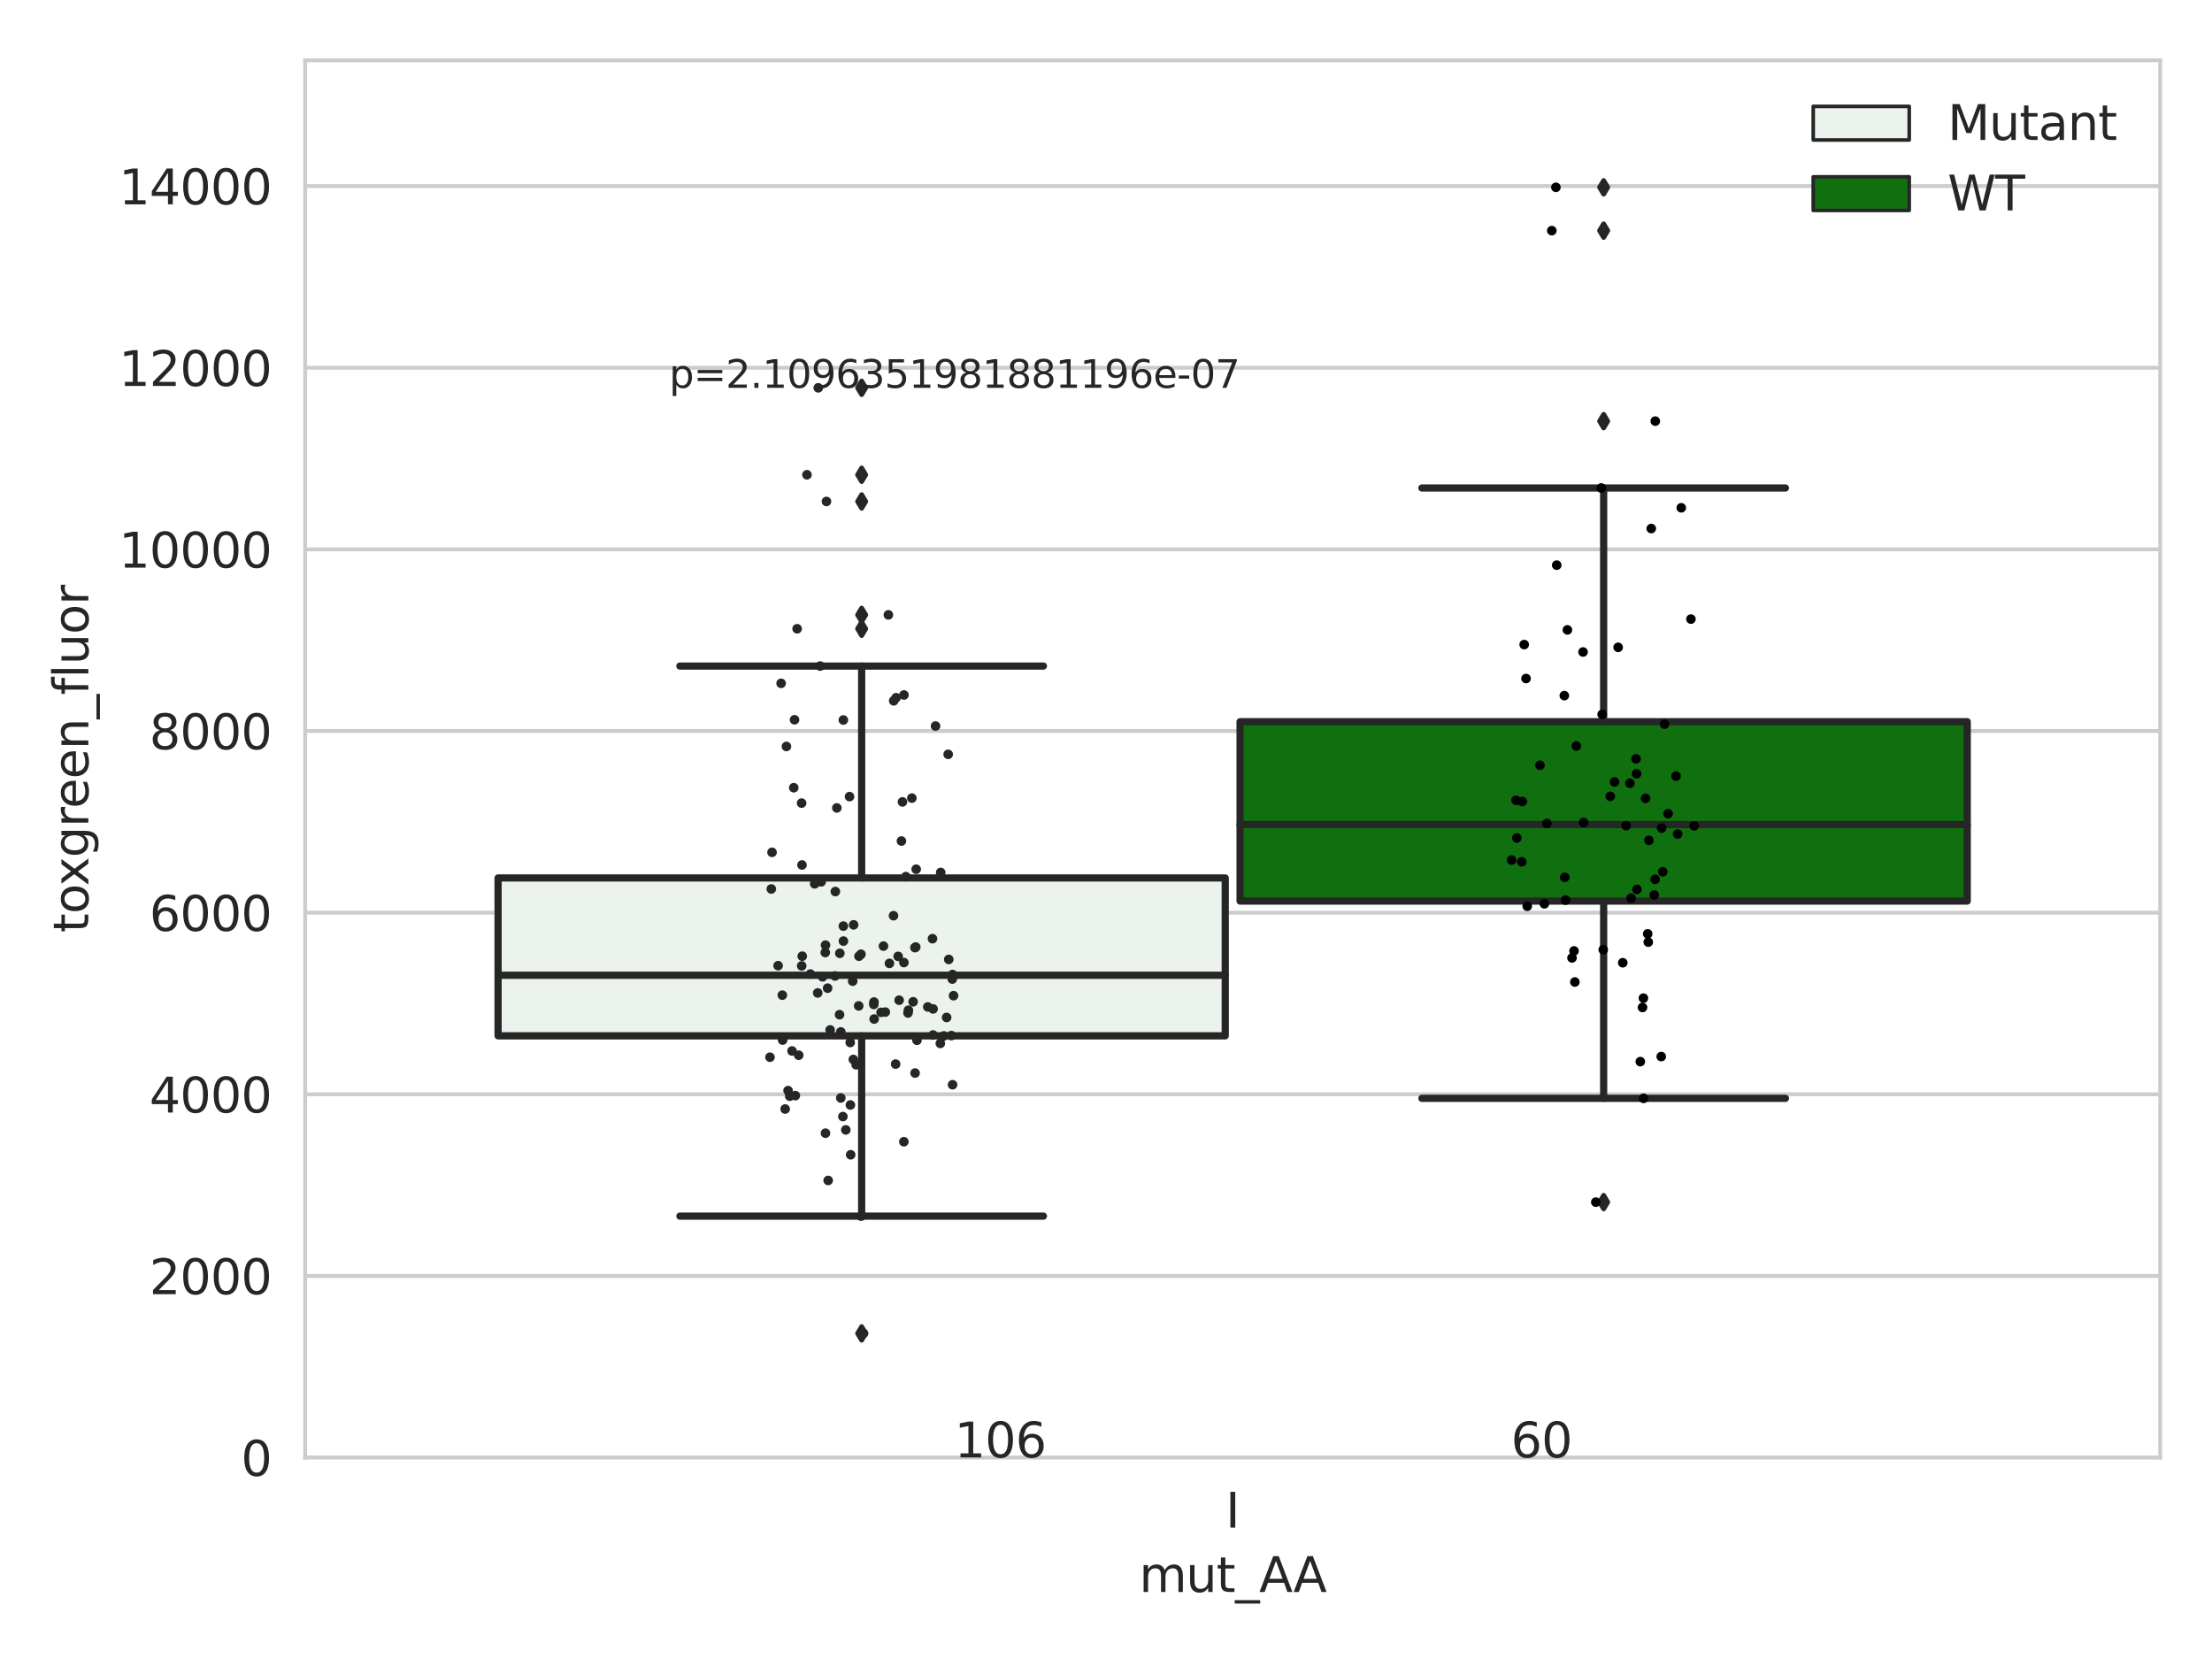 <?xml version="1.0" encoding="utf-8" standalone="no"?>
<!DOCTYPE svg PUBLIC "-//W3C//DTD SVG 1.1//EN"
  "http://www.w3.org/Graphics/SVG/1.1/DTD/svg11.dtd">
<svg xmlns:xlink="http://www.w3.org/1999/xlink" width="460.8pt" height="345.6pt" viewBox="0 0 460.8 345.6" xmlns="http://www.w3.org/2000/svg" version="1.1">
 <defs>
  <style type="text/css">*{stroke-linejoin: round; stroke-linecap: butt}</style>
 </defs>
 <g id="figure_1">
  <g id="patch_1">
   <path d="M 0 345.6 
L 460.8 345.6 
L 460.8 0 
L 0 0 
z
" style="fill: #ffffff"/>
  </g>
  <g id="axes_1">
   <g id="patch_2">
    <path d="M 63.571 303.64 
L 450 303.64 
L 450 12.562 
L 63.571 12.562 
z
" style="fill: #ffffff"/>
   </g>
   <g id="matplotlib.axis_1">
    <g id="xtick_1">
     <g id="text_1">
      <!-- I -->
      <g style="fill: #262626" transform="translate(255.311 318.238) scale(0.1 -0.1)">
       <defs>
        <path id="DejaVuSans-49" d="M 628 4666 
L 1259 4666 
L 1259 0 
L 628 0 
L 628 4666 
z
" transform="scale(0.016)"/>
       </defs>
       <use xlink:href="#DejaVuSans-49"/>
      </g>
     </g>
    </g>
    <g id="text_2">
     <!-- mut_AA -->
     <g style="fill: #262626" transform="translate(237.308 331.638) scale(0.1 -0.1)">
      <defs>
       <path id="DejaVuSans-6d" d="M 3328 2828 
Q 3544 3216 3844 3400 
Q 4144 3584 4550 3584 
Q 5097 3584 5394 3201 
Q 5691 2819 5691 2113 
L 5691 0 
L 5113 0 
L 5113 2094 
Q 5113 2597 4934 2840 
Q 4756 3084 4391 3084 
Q 3944 3084 3684 2787 
Q 3425 2491 3425 1978 
L 3425 0 
L 2847 0 
L 2847 2094 
Q 2847 2600 2669 2842 
Q 2491 3084 2119 3084 
Q 1678 3084 1418 2786 
Q 1159 2488 1159 1978 
L 1159 0 
L 581 0 
L 581 3500 
L 1159 3500 
L 1159 2956 
Q 1356 3278 1631 3431 
Q 1906 3584 2284 3584 
Q 2666 3584 2933 3390 
Q 3200 3197 3328 2828 
z
" transform="scale(0.016)"/>
       <path id="DejaVuSans-75" d="M 544 1381 
L 544 3500 
L 1119 3500 
L 1119 1403 
Q 1119 906 1312 657 
Q 1506 409 1894 409 
Q 2359 409 2629 706 
Q 2900 1003 2900 1516 
L 2900 3500 
L 3475 3500 
L 3475 0 
L 2900 0 
L 2900 538 
Q 2691 219 2414 64 
Q 2138 -91 1772 -91 
Q 1169 -91 856 284 
Q 544 659 544 1381 
z
M 1991 3584 
L 1991 3584 
z
" transform="scale(0.016)"/>
       <path id="DejaVuSans-74" d="M 1172 4494 
L 1172 3500 
L 2356 3500 
L 2356 3053 
L 1172 3053 
L 1172 1153 
Q 1172 725 1289 603 
Q 1406 481 1766 481 
L 2356 481 
L 2356 0 
L 1766 0 
Q 1100 0 847 248 
Q 594 497 594 1153 
L 594 3053 
L 172 3053 
L 172 3500 
L 594 3500 
L 594 4494 
L 1172 4494 
z
" transform="scale(0.016)"/>
       <path id="DejaVuSans-5f" d="M 3263 -1063 
L 3263 -1509 
L -63 -1509 
L -63 -1063 
L 3263 -1063 
z
" transform="scale(0.016)"/>
       <path id="DejaVuSans-41" d="M 2188 4044 
L 1331 1722 
L 3047 1722 
L 2188 4044 
z
M 1831 4666 
L 2547 4666 
L 4325 0 
L 3669 0 
L 3244 1197 
L 1141 1197 
L 716 0 
L 50 0 
L 1831 4666 
z
" transform="scale(0.016)"/>
      </defs>
      <use xlink:href="#DejaVuSans-6d"/>
      <use xlink:href="#DejaVuSans-75" x="97.412"/>
      <use xlink:href="#DejaVuSans-74" x="160.791"/>
      <use xlink:href="#DejaVuSans-5f" x="200"/>
      <use xlink:href="#DejaVuSans-41" x="250"/>
      <use xlink:href="#DejaVuSans-41" x="321.158"/>
     </g>
    </g>
   </g>
   <g id="matplotlib.axis_2">
    <g id="ytick_1">
     <g id="line2d_1">
      <path d="M 63.571 303.64 
L 450 303.64 
" clip-path="url(#p395134e721)" style="fill: none; stroke: #cccccc; stroke-width: 0.8; stroke-linecap: round"/>
     </g>
     <g id="text_3">
      <!-- 0 -->
      <g style="fill: #262626" transform="translate(50.209 307.439) scale(0.1 -0.1)">
       <defs>
        <path id="DejaVuSans-30" d="M 2034 4250 
Q 1547 4250 1301 3770 
Q 1056 3291 1056 2328 
Q 1056 1369 1301 889 
Q 1547 409 2034 409 
Q 2525 409 2770 889 
Q 3016 1369 3016 2328 
Q 3016 3291 2770 3770 
Q 2525 4250 2034 4250 
z
M 2034 4750 
Q 2819 4750 3233 4129 
Q 3647 3509 3647 2328 
Q 3647 1150 3233 529 
Q 2819 -91 2034 -91 
Q 1250 -91 836 529 
Q 422 1150 422 2328 
Q 422 3509 836 4129 
Q 1250 4750 2034 4750 
z
" transform="scale(0.016)"/>
       </defs>
       <use xlink:href="#DejaVuSans-30"/>
      </g>
     </g>
    </g>
    <g id="ytick_2">
     <g id="line2d_2">
      <path d="M 63.571 265.801 
L 450 265.801 
" clip-path="url(#p395134e721)" style="fill: none; stroke: #cccccc; stroke-width: 0.8; stroke-linecap: round"/>
     </g>
     <g id="text_4">
      <!-- 2000 -->
      <g style="fill: #262626" transform="translate(31.121 269.6) scale(0.1 -0.1)">
       <defs>
        <path id="DejaVuSans-32" d="M 1228 531 
L 3431 531 
L 3431 0 
L 469 0 
L 469 531 
Q 828 903 1448 1529 
Q 2069 2156 2228 2338 
Q 2531 2678 2651 2914 
Q 2772 3150 2772 3378 
Q 2772 3750 2511 3984 
Q 2250 4219 1831 4219 
Q 1534 4219 1204 4116 
Q 875 4013 500 3803 
L 500 4441 
Q 881 4594 1212 4672 
Q 1544 4750 1819 4750 
Q 2544 4750 2975 4387 
Q 3406 4025 3406 3419 
Q 3406 3131 3298 2873 
Q 3191 2616 2906 2266 
Q 2828 2175 2409 1742 
Q 1991 1309 1228 531 
z
" transform="scale(0.016)"/>
       </defs>
       <use xlink:href="#DejaVuSans-32"/>
       <use xlink:href="#DejaVuSans-30" x="63.623"/>
       <use xlink:href="#DejaVuSans-30" x="127.246"/>
       <use xlink:href="#DejaVuSans-30" x="190.869"/>
      </g>
     </g>
    </g>
    <g id="ytick_3">
     <g id="line2d_3">
      <path d="M 63.571 227.962 
L 450 227.962 
" clip-path="url(#p395134e721)" style="fill: none; stroke: #cccccc; stroke-width: 0.8; stroke-linecap: round"/>
     </g>
     <g id="text_5">
      <!-- 4000 -->
      <g style="fill: #262626" transform="translate(31.121 231.761) scale(0.1 -0.1)">
       <defs>
        <path id="DejaVuSans-34" d="M 2419 4116 
L 825 1625 
L 2419 1625 
L 2419 4116 
z
M 2253 4666 
L 3047 4666 
L 3047 1625 
L 3713 1625 
L 3713 1100 
L 3047 1100 
L 3047 0 
L 2419 0 
L 2419 1100 
L 313 1100 
L 313 1709 
L 2253 4666 
z
" transform="scale(0.016)"/>
       </defs>
       <use xlink:href="#DejaVuSans-34"/>
       <use xlink:href="#DejaVuSans-30" x="63.623"/>
       <use xlink:href="#DejaVuSans-30" x="127.246"/>
       <use xlink:href="#DejaVuSans-30" x="190.869"/>
      </g>
     </g>
    </g>
    <g id="ytick_4">
     <g id="line2d_4">
      <path d="M 63.571 190.123 
L 450 190.123 
" clip-path="url(#p395134e721)" style="fill: none; stroke: #cccccc; stroke-width: 0.8; stroke-linecap: round"/>
     </g>
     <g id="text_6">
      <!-- 6000 -->
      <g style="fill: #262626" transform="translate(31.121 193.922) scale(0.1 -0.1)">
       <defs>
        <path id="DejaVuSans-36" d="M 2113 2584 
Q 1688 2584 1439 2293 
Q 1191 2003 1191 1497 
Q 1191 994 1439 701 
Q 1688 409 2113 409 
Q 2538 409 2786 701 
Q 3034 994 3034 1497 
Q 3034 2003 2786 2293 
Q 2538 2584 2113 2584 
z
M 3366 4563 
L 3366 3988 
Q 3128 4100 2886 4159 
Q 2644 4219 2406 4219 
Q 1781 4219 1451 3797 
Q 1122 3375 1075 2522 
Q 1259 2794 1537 2939 
Q 1816 3084 2150 3084 
Q 2853 3084 3261 2657 
Q 3669 2231 3669 1497 
Q 3669 778 3244 343 
Q 2819 -91 2113 -91 
Q 1303 -91 875 529 
Q 447 1150 447 2328 
Q 447 3434 972 4092 
Q 1497 4750 2381 4750 
Q 2619 4750 2861 4703 
Q 3103 4656 3366 4563 
z
" transform="scale(0.016)"/>
       </defs>
       <use xlink:href="#DejaVuSans-36"/>
       <use xlink:href="#DejaVuSans-30" x="63.623"/>
       <use xlink:href="#DejaVuSans-30" x="127.246"/>
       <use xlink:href="#DejaVuSans-30" x="190.869"/>
      </g>
     </g>
    </g>
    <g id="ytick_5">
     <g id="line2d_5">
      <path d="M 63.571 152.284 
L 450 152.284 
" clip-path="url(#p395134e721)" style="fill: none; stroke: #cccccc; stroke-width: 0.8; stroke-linecap: round"/>
     </g>
     <g id="text_7">
      <!-- 8000 -->
      <g style="fill: #262626" transform="translate(31.121 156.083) scale(0.1 -0.1)">
       <defs>
        <path id="DejaVuSans-38" d="M 2034 2216 
Q 1584 2216 1326 1975 
Q 1069 1734 1069 1313 
Q 1069 891 1326 650 
Q 1584 409 2034 409 
Q 2484 409 2743 651 
Q 3003 894 3003 1313 
Q 3003 1734 2745 1975 
Q 2488 2216 2034 2216 
z
M 1403 2484 
Q 997 2584 770 2862 
Q 544 3141 544 3541 
Q 544 4100 942 4425 
Q 1341 4750 2034 4750 
Q 2731 4750 3128 4425 
Q 3525 4100 3525 3541 
Q 3525 3141 3298 2862 
Q 3072 2584 2669 2484 
Q 3125 2378 3379 2068 
Q 3634 1759 3634 1313 
Q 3634 634 3220 271 
Q 2806 -91 2034 -91 
Q 1263 -91 848 271 
Q 434 634 434 1313 
Q 434 1759 690 2068 
Q 947 2378 1403 2484 
z
M 1172 3481 
Q 1172 3119 1398 2916 
Q 1625 2713 2034 2713 
Q 2441 2713 2670 2916 
Q 2900 3119 2900 3481 
Q 2900 3844 2670 4047 
Q 2441 4250 2034 4250 
Q 1625 4250 1398 4047 
Q 1172 3844 1172 3481 
z
" transform="scale(0.016)"/>
       </defs>
       <use xlink:href="#DejaVuSans-38"/>
       <use xlink:href="#DejaVuSans-30" x="63.623"/>
       <use xlink:href="#DejaVuSans-30" x="127.246"/>
       <use xlink:href="#DejaVuSans-30" x="190.869"/>
      </g>
     </g>
    </g>
    <g id="ytick_6">
     <g id="line2d_6">
      <path d="M 63.571 114.445 
L 450 114.445 
" clip-path="url(#p395134e721)" style="fill: none; stroke: #cccccc; stroke-width: 0.8; stroke-linecap: round"/>
     </g>
     <g id="text_8">
      <!-- 10000 -->
      <g style="fill: #262626" transform="translate(24.759 118.244) scale(0.1 -0.1)">
       <defs>
        <path id="DejaVuSans-31" d="M 794 531 
L 1825 531 
L 1825 4091 
L 703 3866 
L 703 4441 
L 1819 4666 
L 2450 4666 
L 2450 531 
L 3481 531 
L 3481 0 
L 794 0 
L 794 531 
z
" transform="scale(0.016)"/>
       </defs>
       <use xlink:href="#DejaVuSans-31"/>
       <use xlink:href="#DejaVuSans-30" x="63.623"/>
       <use xlink:href="#DejaVuSans-30" x="127.246"/>
       <use xlink:href="#DejaVuSans-30" x="190.869"/>
       <use xlink:href="#DejaVuSans-30" x="254.492"/>
      </g>
     </g>
    </g>
    <g id="ytick_7">
     <g id="line2d_7">
      <path d="M 63.571 76.605 
L 450 76.605 
" clip-path="url(#p395134e721)" style="fill: none; stroke: #cccccc; stroke-width: 0.8; stroke-linecap: round"/>
     </g>
     <g id="text_9">
      <!-- 12000 -->
      <g style="fill: #262626" transform="translate(24.759 80.405) scale(0.1 -0.1)">
       <use xlink:href="#DejaVuSans-31"/>
       <use xlink:href="#DejaVuSans-32" x="63.623"/>
       <use xlink:href="#DejaVuSans-30" x="127.246"/>
       <use xlink:href="#DejaVuSans-30" x="190.869"/>
       <use xlink:href="#DejaVuSans-30" x="254.492"/>
      </g>
     </g>
    </g>
    <g id="ytick_8">
     <g id="line2d_8">
      <path d="M 63.571 38.766 
L 450 38.766 
" clip-path="url(#p395134e721)" style="fill: none; stroke: #cccccc; stroke-width: 0.8; stroke-linecap: round"/>
     </g>
     <g id="text_10">
      <!-- 14000 -->
      <g style="fill: #262626" transform="translate(24.759 42.566) scale(0.1 -0.1)">
       <use xlink:href="#DejaVuSans-31"/>
       <use xlink:href="#DejaVuSans-34" x="63.623"/>
       <use xlink:href="#DejaVuSans-30" x="127.246"/>
       <use xlink:href="#DejaVuSans-30" x="190.869"/>
       <use xlink:href="#DejaVuSans-30" x="254.492"/>
      </g>
     </g>
    </g>
    <g id="text_11">
     <!-- toxgreen_fluor -->
     <g style="fill: #262626" transform="translate(18.401 194.295) rotate(-90) scale(0.1 -0.1)">
      <defs>
       <path id="DejaVuSans-6f" d="M 1959 3097 
Q 1497 3097 1228 2736 
Q 959 2375 959 1747 
Q 959 1119 1226 758 
Q 1494 397 1959 397 
Q 2419 397 2687 759 
Q 2956 1122 2956 1747 
Q 2956 2369 2687 2733 
Q 2419 3097 1959 3097 
z
M 1959 3584 
Q 2709 3584 3137 3096 
Q 3566 2609 3566 1747 
Q 3566 888 3137 398 
Q 2709 -91 1959 -91 
Q 1206 -91 779 398 
Q 353 888 353 1747 
Q 353 2609 779 3096 
Q 1206 3584 1959 3584 
z
" transform="scale(0.016)"/>
       <path id="DejaVuSans-78" d="M 3513 3500 
L 2247 1797 
L 3578 0 
L 2900 0 
L 1881 1375 
L 863 0 
L 184 0 
L 1544 1831 
L 300 3500 
L 978 3500 
L 1906 2253 
L 2834 3500 
L 3513 3500 
z
" transform="scale(0.016)"/>
       <path id="DejaVuSans-67" d="M 2906 1791 
Q 2906 2416 2648 2759 
Q 2391 3103 1925 3103 
Q 1463 3103 1205 2759 
Q 947 2416 947 1791 
Q 947 1169 1205 825 
Q 1463 481 1925 481 
Q 2391 481 2648 825 
Q 2906 1169 2906 1791 
z
M 3481 434 
Q 3481 -459 3084 -895 
Q 2688 -1331 1869 -1331 
Q 1566 -1331 1297 -1286 
Q 1028 -1241 775 -1147 
L 775 -588 
Q 1028 -725 1275 -790 
Q 1522 -856 1778 -856 
Q 2344 -856 2625 -561 
Q 2906 -266 2906 331 
L 2906 616 
Q 2728 306 2450 153 
Q 2172 0 1784 0 
Q 1141 0 747 490 
Q 353 981 353 1791 
Q 353 2603 747 3093 
Q 1141 3584 1784 3584 
Q 2172 3584 2450 3431 
Q 2728 3278 2906 2969 
L 2906 3500 
L 3481 3500 
L 3481 434 
z
" transform="scale(0.016)"/>
       <path id="DejaVuSans-72" d="M 2631 2963 
Q 2534 3019 2420 3045 
Q 2306 3072 2169 3072 
Q 1681 3072 1420 2755 
Q 1159 2438 1159 1844 
L 1159 0 
L 581 0 
L 581 3500 
L 1159 3500 
L 1159 2956 
Q 1341 3275 1631 3429 
Q 1922 3584 2338 3584 
Q 2397 3584 2469 3576 
Q 2541 3569 2628 3553 
L 2631 2963 
z
" transform="scale(0.016)"/>
       <path id="DejaVuSans-65" d="M 3597 1894 
L 3597 1613 
L 953 1613 
Q 991 1019 1311 708 
Q 1631 397 2203 397 
Q 2534 397 2845 478 
Q 3156 559 3463 722 
L 3463 178 
Q 3153 47 2828 -22 
Q 2503 -91 2169 -91 
Q 1331 -91 842 396 
Q 353 884 353 1716 
Q 353 2575 817 3079 
Q 1281 3584 2069 3584 
Q 2775 3584 3186 3129 
Q 3597 2675 3597 1894 
z
M 3022 2063 
Q 3016 2534 2758 2815 
Q 2500 3097 2075 3097 
Q 1594 3097 1305 2825 
Q 1016 2553 972 2059 
L 3022 2063 
z
" transform="scale(0.016)"/>
       <path id="DejaVuSans-6e" d="M 3513 2113 
L 3513 0 
L 2938 0 
L 2938 2094 
Q 2938 2591 2744 2837 
Q 2550 3084 2163 3084 
Q 1697 3084 1428 2787 
Q 1159 2491 1159 1978 
L 1159 0 
L 581 0 
L 581 3500 
L 1159 3500 
L 1159 2956 
Q 1366 3272 1645 3428 
Q 1925 3584 2291 3584 
Q 2894 3584 3203 3211 
Q 3513 2838 3513 2113 
z
" transform="scale(0.016)"/>
       <path id="DejaVuSans-66" d="M 2375 4863 
L 2375 4384 
L 1825 4384 
Q 1516 4384 1395 4259 
Q 1275 4134 1275 3809 
L 1275 3500 
L 2222 3500 
L 2222 3053 
L 1275 3053 
L 1275 0 
L 697 0 
L 697 3053 
L 147 3053 
L 147 3500 
L 697 3500 
L 697 3744 
Q 697 4328 969 4595 
Q 1241 4863 1831 4863 
L 2375 4863 
z
" transform="scale(0.016)"/>
       <path id="DejaVuSans-6c" d="M 603 4863 
L 1178 4863 
L 1178 0 
L 603 0 
L 603 4863 
z
" transform="scale(0.016)"/>
      </defs>
      <use xlink:href="#DejaVuSans-74"/>
      <use xlink:href="#DejaVuSans-6f" x="39.209"/>
      <use xlink:href="#DejaVuSans-78" x="97.266"/>
      <use xlink:href="#DejaVuSans-67" x="156.445"/>
      <use xlink:href="#DejaVuSans-72" x="219.922"/>
      <use xlink:href="#DejaVuSans-65" x="258.785"/>
      <use xlink:href="#DejaVuSans-65" x="320.309"/>
      <use xlink:href="#DejaVuSans-6e" x="381.832"/>
      <use xlink:href="#DejaVuSans-5f" x="445.211"/>
      <use xlink:href="#DejaVuSans-66" x="495.211"/>
      <use xlink:href="#DejaVuSans-6c" x="530.416"/>
      <use xlink:href="#DejaVuSans-75" x="558.199"/>
      <use xlink:href="#DejaVuSans-6f" x="621.578"/>
      <use xlink:href="#DejaVuSans-72" x="682.76"/>
     </g>
    </g>
   </g>
   <g id="patch_3">
    <path d="M 103.76 215.784 
L 255.24 215.784 
L 255.24 182.89 
L 103.76 182.89 
L 103.76 215.784 
z
" clip-path="url(#p395134e721)" style="fill: #ecf2ec; stroke: #262626; stroke-width: 1.5; stroke-linejoin: miter"/>
   </g>
   <g id="patch_4">
    <path d="M 258.331 187.709 
L 409.811 187.709 
L 409.811 150.342 
L 258.331 150.342 
L 258.331 187.709 
z
" clip-path="url(#p395134e721)" style="fill: #107010; stroke: #262626; stroke-width: 1.5; stroke-linejoin: miter"/>
   </g>
   <g id="patch_5">
    <path d="M 256.786 303.64 
L 256.786 303.64 
L 256.786 303.64 
L 256.786 303.64 
z
" clip-path="url(#p395134e721)" style="fill: #ecf2ec; stroke: #262626; stroke-width: 0.75; stroke-linejoin: miter"/>
   </g>
   <g id="patch_6">
    <path d="M 256.786 303.64 
L 256.786 303.64 
L 256.786 303.64 
L 256.786 303.64 
z
" clip-path="url(#p395134e721)" style="fill: #107010; stroke: #262626; stroke-width: 0.75; stroke-linejoin: miter"/>
   </g>
   <g id="PathCollection_1"/>
   <g id="PathCollection_2"/>
   <g id="line2d_9">
    <path d="M 179.5 215.784 
L 179.5 253.34 
" clip-path="url(#p395134e721)" style="fill: none; stroke: #262626; stroke-width: 1.5; stroke-linecap: round"/>
   </g>
   <g id="line2d_10">
    <path d="M 179.5 182.89 
L 179.5 138.751 
" clip-path="url(#p395134e721)" style="fill: none; stroke: #262626; stroke-width: 1.5; stroke-linecap: round"/>
   </g>
   <g id="line2d_11">
    <path d="M 141.63 253.34 
L 217.37 253.34 
" clip-path="url(#p395134e721)" style="fill: none; stroke: #262626; stroke-width: 1.5; stroke-linecap: round"/>
   </g>
   <g id="line2d_12">
    <path d="M 141.63 138.751 
L 217.37 138.751 
" clip-path="url(#p395134e721)" style="fill: none; stroke: #262626; stroke-width: 1.5; stroke-linecap: round"/>
   </g>
   <g id="line2d_13">
    <defs>
     <path id="mafd8acbc79" d="M -0 1.414 
L 0.849 0 
L 0 -1.414 
L -0.849 -0 
z
" style="stroke: #262626; stroke-linejoin: miter"/>
    </defs>
    <g clip-path="url(#p395134e721)">
     <use xlink:href="#mafd8acbc79" x="179.5" y="277.773" style="fill: #262626; stroke: #262626; stroke-linejoin: miter"/>
     <use xlink:href="#mafd8acbc79" x="179.5" y="128.088" style="fill: #262626; stroke: #262626; stroke-linejoin: miter"/>
     <use xlink:href="#mafd8acbc79" x="179.5" y="98.901" style="fill: #262626; stroke: #262626; stroke-linejoin: miter"/>
     <use xlink:href="#mafd8acbc79" x="179.5" y="130.985" style="fill: #262626; stroke: #262626; stroke-linejoin: miter"/>
     <use xlink:href="#mafd8acbc79" x="179.5" y="80.792" style="fill: #262626; stroke: #262626; stroke-linejoin: miter"/>
     <use xlink:href="#mafd8acbc79" x="179.5" y="104.463" style="fill: #262626; stroke: #262626; stroke-linejoin: miter"/>
    </g>
   </g>
   <g id="line2d_14">
    <path d="M 334.071 187.709 
L 334.071 228.804 
" clip-path="url(#p395134e721)" style="fill: none; stroke: #262626; stroke-width: 1.5; stroke-linecap: round"/>
   </g>
   <g id="line2d_15">
    <path d="M 334.071 150.342 
L 334.071 101.658 
" clip-path="url(#p395134e721)" style="fill: none; stroke: #262626; stroke-width: 1.5; stroke-linecap: round"/>
   </g>
   <g id="line2d_16">
    <path d="M 296.201 228.804 
L 371.941 228.804 
" clip-path="url(#p395134e721)" style="fill: none; stroke: #262626; stroke-width: 1.5; stroke-linecap: round"/>
   </g>
   <g id="line2d_17">
    <path d="M 296.201 101.658 
L 371.941 101.658 
" clip-path="url(#p395134e721)" style="fill: none; stroke: #262626; stroke-width: 1.5; stroke-linecap: round"/>
   </g>
   <g id="line2d_18">
    <g clip-path="url(#p395134e721)">
     <use xlink:href="#mafd8acbc79" x="334.071" y="250.424" style="fill: #262626; stroke: #262626; stroke-linejoin: miter"/>
     <use xlink:href="#mafd8acbc79" x="334.071" y="39.024" style="fill: #262626; stroke: #262626; stroke-linejoin: miter"/>
     <use xlink:href="#mafd8acbc79" x="334.071" y="48.047" style="fill: #262626; stroke: #262626; stroke-linejoin: miter"/>
     <use xlink:href="#mafd8acbc79" x="334.071" y="87.73" style="fill: #262626; stroke: #262626; stroke-linejoin: miter"/>
    </g>
   </g>
   <g id="line2d_19">
    <path d="M 103.76 203.163 
L 255.24 203.163 
" clip-path="url(#p395134e721)" style="fill: none; stroke: #262626; stroke-width: 1.5; stroke-linecap: round"/>
   </g>
   <g id="line2d_20">
    <path d="M 258.331 171.771 
L 409.811 171.771 
" clip-path="url(#p395134e721)" style="fill: none; stroke: #262626; stroke-width: 1.5; stroke-linecap: round"/>
   </g>
   <g id="patch_7">
    <path d="M 63.571 303.64 
L 63.571 12.562 
" style="fill: none; stroke: #cccccc; stroke-width: 0.8; stroke-linejoin: miter; stroke-linecap: square"/>
   </g>
   <g id="patch_8">
    <path d="M 450 303.64 
L 450 12.562 
" style="fill: none; stroke: #cccccc; stroke-width: 0.8; stroke-linejoin: miter; stroke-linecap: square"/>
   </g>
   <g id="patch_9">
    <path d="M 63.571 303.64 
L 450 303.64 
" style="fill: none; stroke: #cccccc; stroke-width: 0.8; stroke-linejoin: miter; stroke-linecap: square"/>
   </g>
   <g id="patch_10">
    <path d="M 63.571 12.562 
L 450 12.562 
" style="fill: none; stroke: #cccccc; stroke-width: 0.8; stroke-linejoin: miter; stroke-linecap: square"/>
   </g>
   <g id="PathCollection_3">
    <defs>
     <path id="C0_0_835c80f52d" d="M 0 1 
C 0.265 1 0.52 0.895 0.707 0.707 
C 0.895 0.52 1 0.265 1 -0 
C 1 -0.265 0.895 -0.52 0.707 -0.707 
C 0.52 -0.895 0.265 -1 0 -1 
C -0.265 -1 -0.52 -0.895 -0.707 -0.707 
C -0.895 -0.52 -1 -0.265 -1 0 
C -1 0.265 -0.895 0.52 -0.707 0.707 
C -0.52 0.895 -0.265 1 0 1 
z
"/>
    </defs>
    <g clip-path="url(#p395134e721)">
     <use xlink:href="#C0_0_835c80f52d" x="185.287" y="200.69" style="fill: #262626"/>
    </g>
    <g clip-path="url(#p395134e721)">
     <use xlink:href="#C0_0_835c80f52d" x="167.069" y="180.188" style="fill: #262626"/>
    </g>
    <g clip-path="url(#p395134e721)">
     <use xlink:href="#C0_0_835c80f52d" x="174.018" y="185.727" style="fill: #262626"/>
    </g>
    <g clip-path="url(#p395134e721)">
     <use xlink:href="#C0_0_835c80f52d" x="186.177" y="145.992" style="fill: #262626"/>
    </g>
    <g clip-path="url(#p395134e721)">
     <use xlink:href="#C0_0_835c80f52d" x="175.685" y="192.921" style="fill: #262626"/>
    </g>
    <g clip-path="url(#p395134e721)">
     <use xlink:href="#C0_0_835c80f52d" x="175.591" y="232.601" style="fill: #262626"/>
    </g>
    <g clip-path="url(#p395134e721)">
     <use xlink:href="#C0_0_835c80f52d" x="164.523" y="228.361" style="fill: #262626"/>
    </g>
    <g clip-path="url(#p395134e721)">
     <use xlink:href="#C0_0_835c80f52d" x="170.343" y="206.848" style="fill: #262626"/>
    </g>
    <g clip-path="url(#p395134e721)">
     <use xlink:href="#C0_0_835c80f52d" x="187.104" y="199.232" style="fill: #262626"/>
    </g>
    <g clip-path="url(#p395134e721)">
     <use xlink:href="#C0_0_835c80f52d" x="171.97" y="196.894" style="fill: #262626"/>
    </g>
    <g clip-path="url(#p395134e721)">
     <use xlink:href="#C0_0_835c80f52d" x="168.816" y="202.912" style="fill: #262626"/>
    </g>
    <g clip-path="url(#p395134e721)">
     <use xlink:href="#C0_0_835c80f52d" x="186.135" y="190.761" style="fill: #262626"/>
    </g>
    <g clip-path="url(#p395134e721)">
     <use xlink:href="#C0_0_835c80f52d" x="186.675" y="145.349" style="fill: #262626"/>
    </g>
    <g clip-path="url(#p395134e721)">
     <use xlink:href="#C0_0_835c80f52d" x="172.935" y="214.55" style="fill: #262626"/>
    </g>
    <g clip-path="url(#p395134e721)">
     <use xlink:href="#C0_0_835c80f52d" x="174.327" y="168.307" style="fill: #262626"/>
    </g>
    <g clip-path="url(#p395134e721)">
     <use xlink:href="#C0_0_835c80f52d" x="175.702" y="196.048" style="fill: #262626"/>
    </g>
    <g clip-path="url(#p395134e721)">
     <use xlink:href="#C0_0_835c80f52d" x="194.372" y="215.603" style="fill: #262626"/>
    </g>
    <g clip-path="url(#p395134e721)">
     <use xlink:href="#C0_0_835c80f52d" x="189.236" y="210.449" style="fill: #262626"/>
    </g>
    <g clip-path="url(#p395134e721)">
     <use xlink:href="#C0_0_835c80f52d" x="185.068" y="128.088" style="fill: #262626"/>
    </g>
    <g clip-path="url(#p395134e721)">
     <use xlink:href="#C0_0_835c80f52d" x="176.974" y="165.947" style="fill: #262626"/>
    </g>
    <g clip-path="url(#p395134e721)">
     <use xlink:href="#C0_0_835c80f52d" x="165.515" y="149.941" style="fill: #262626"/>
    </g>
    <g clip-path="url(#p395134e721)">
     <use xlink:href="#C0_0_835c80f52d" x="198.431" y="203.013" style="fill: #262626"/>
    </g>
    <g clip-path="url(#p395134e721)">
     <use xlink:href="#C0_0_835c80f52d" x="179.352" y="198.787" style="fill: #262626"/>
    </g>
    <g clip-path="url(#p395134e721)">
     <use xlink:href="#C0_0_835c80f52d" x="196.625" y="215.802" style="fill: #262626"/>
    </g>
    <g clip-path="url(#p395134e721)">
     <use xlink:href="#C0_0_835c80f52d" x="179.382" y="253.34" style="fill: #262626"/>
    </g>
    <g clip-path="url(#p395134e721)">
     <use xlink:href="#C0_0_835c80f52d" x="190.628" y="223.535" style="fill: #262626"/>
    </g>
    <g clip-path="url(#p395134e721)">
     <use xlink:href="#C0_0_835c80f52d" x="187.307" y="208.361" style="fill: #262626"/>
    </g>
    <g clip-path="url(#p395134e721)">
     <use xlink:href="#C0_0_835c80f52d" x="179.896" y="277.773" style="fill: #262626"/>
    </g>
    <g clip-path="url(#p395134e721)">
     <use xlink:href="#C0_0_835c80f52d" x="171.356" y="203.487" style="fill: #262626"/>
    </g>
    <g clip-path="url(#p395134e721)">
     <use xlink:href="#C0_0_835c80f52d" x="190.595" y="197.408" style="fill: #262626"/>
    </g>
    <g clip-path="url(#p395134e721)">
     <use xlink:href="#C0_0_835c80f52d" x="184.421" y="210.839" style="fill: #262626"/>
    </g>
    <g clip-path="url(#p395134e721)">
     <use xlink:href="#C0_0_835c80f52d" x="166.386" y="219.82" style="fill: #262626"/>
    </g>
    <g clip-path="url(#p395134e721)">
     <use xlink:href="#C0_0_835c80f52d" x="197.201" y="211.954" style="fill: #262626"/>
    </g>
    <g clip-path="url(#p395134e721)">
     <use xlink:href="#C0_0_835c80f52d" x="160.831" y="177.554" style="fill: #262626"/>
    </g>
    <g clip-path="url(#p395134e721)">
     <use xlink:href="#C0_0_835c80f52d" x="177.765" y="220.705" style="fill: #262626"/>
    </g>
    <g clip-path="url(#p395134e721)">
     <use xlink:href="#C0_0_835c80f52d" x="175.684" y="149.992" style="fill: #262626"/>
    </g>
    <g clip-path="url(#p395134e721)">
     <use xlink:href="#C0_0_835c80f52d" x="163.037" y="216.664" style="fill: #262626"/>
    </g>
    <g clip-path="url(#p395134e721)">
     <use xlink:href="#C0_0_835c80f52d" x="190.775" y="197.288" style="fill: #262626"/>
    </g>
    <g clip-path="url(#p395134e721)">
     <use xlink:href="#C0_0_835c80f52d" x="195.885" y="217.366" style="fill: #262626"/>
    </g>
    <g clip-path="url(#p395134e721)">
     <use xlink:href="#C0_0_835c80f52d" x="175.161" y="214.974" style="fill: #262626"/>
    </g>
    <g clip-path="url(#p395134e721)">
     <use xlink:href="#C0_0_835c80f52d" x="194.379" y="210.172" style="fill: #262626"/>
    </g>
    <g clip-path="url(#p395134e721)">
     <use xlink:href="#C0_0_835c80f52d" x="193.277" y="209.763" style="fill: #262626"/>
    </g>
    <g clip-path="url(#p395134e721)">
     <use xlink:href="#C0_0_835c80f52d" x="168.107" y="98.901" style="fill: #262626"/>
    </g>
    <g clip-path="url(#p395134e721)">
     <use xlink:href="#C0_0_835c80f52d" x="172.523" y="245.909" style="fill: #262626"/>
    </g>
    <g clip-path="url(#p395134e721)">
     <use xlink:href="#C0_0_835c80f52d" x="162.971" y="207.31" style="fill: #262626"/>
    </g>
    <g clip-path="url(#p395134e721)">
     <use xlink:href="#C0_0_835c80f52d" x="164.169" y="227.197" style="fill: #262626"/>
    </g>
    <g clip-path="url(#p395134e721)">
     <use xlink:href="#C0_0_835c80f52d" x="178.882" y="209.548" style="fill: #262626"/>
    </g>
    <g clip-path="url(#p395134e721)">
     <use xlink:href="#C0_0_835c80f52d" x="198.189" y="215.729" style="fill: #262626"/>
    </g>
    <g clip-path="url(#p395134e721)">
     <use xlink:href="#C0_0_835c80f52d" x="171.961" y="236.063" style="fill: #262626"/>
    </g>
    <g clip-path="url(#p395134e721)">
     <use xlink:href="#C0_0_835c80f52d" x="183.543" y="210.891" style="fill: #262626"/>
    </g>
    <g clip-path="url(#p395134e721)">
     <use xlink:href="#C0_0_835c80f52d" x="195.963" y="181.749" style="fill: #262626"/>
    </g>
    <g clip-path="url(#p395134e721)">
     <use xlink:href="#C0_0_835c80f52d" x="194.891" y="151.249" style="fill: #262626"/>
    </g>
    <g clip-path="url(#p395134e721)">
     <use xlink:href="#C0_0_835c80f52d" x="176.2" y="235.375" style="fill: #262626"/>
    </g>
    <g clip-path="url(#p395134e721)">
     <use xlink:href="#C0_0_835c80f52d" x="197.645" y="199.866" style="fill: #262626"/>
    </g>
    <g clip-path="url(#p395134e721)">
     <use xlink:href="#C0_0_835c80f52d" x="198.642" y="207.417" style="fill: #262626"/>
    </g>
    <g clip-path="url(#p395134e721)">
     <use xlink:href="#C0_0_835c80f52d" x="188.005" y="167.05" style="fill: #262626"/>
    </g>
    <g clip-path="url(#p395134e721)">
     <use xlink:href="#C0_0_835c80f52d" x="187.786" y="175.203" style="fill: #262626"/>
    </g>
    <g clip-path="url(#p395134e721)">
     <use xlink:href="#C0_0_835c80f52d" x="175.154" y="228.726" style="fill: #262626"/>
    </g>
    <g clip-path="url(#p395134e721)">
     <use xlink:href="#C0_0_835c80f52d" x="171.059" y="183.701" style="fill: #262626"/>
    </g>
    <g clip-path="url(#p395134e721)">
     <use xlink:href="#C0_0_835c80f52d" x="186.576" y="221.668" style="fill: #262626"/>
    </g>
    <g clip-path="url(#p395134e721)">
     <use xlink:href="#C0_0_835c80f52d" x="182.103" y="212.279" style="fill: #262626"/>
    </g>
    <g clip-path="url(#p395134e721)">
     <use xlink:href="#C0_0_835c80f52d" x="194.249" y="195.546" style="fill: #262626"/>
    </g>
    <g clip-path="url(#p395134e721)">
     <use xlink:href="#C0_0_835c80f52d" x="166.056" y="130.985" style="fill: #262626"/>
    </g>
    <g clip-path="url(#p395134e721)">
     <use xlink:href="#C0_0_835c80f52d" x="177.114" y="217.17" style="fill: #262626"/>
    </g>
    <g clip-path="url(#p395134e721)">
     <use xlink:href="#C0_0_835c80f52d" x="162.096" y="201.166" style="fill: #262626"/>
    </g>
    <g clip-path="url(#p395134e721)">
     <use xlink:href="#C0_0_835c80f52d" x="173.947" y="203.313" style="fill: #262626"/>
    </g>
    <g clip-path="url(#p395134e721)">
     <use xlink:href="#C0_0_835c80f52d" x="170.46" y="80.792" style="fill: #262626"/>
    </g>
    <g clip-path="url(#p395134e721)">
     <use xlink:href="#C0_0_835c80f52d" x="170.867" y="138.751" style="fill: #262626"/>
    </g>
    <g clip-path="url(#p395134e721)">
     <use xlink:href="#C0_0_835c80f52d" x="167.122" y="199.19" style="fill: #262626"/>
    </g>
    <g clip-path="url(#p395134e721)">
     <use xlink:href="#C0_0_835c80f52d" x="189.956" y="166.258" style="fill: #262626"/>
    </g>
    <g clip-path="url(#p395134e721)">
     <use xlink:href="#C0_0_835c80f52d" x="171.919" y="198.423" style="fill: #262626"/>
    </g>
    <g clip-path="url(#p395134e721)">
     <use xlink:href="#C0_0_835c80f52d" x="182.069" y="208.743" style="fill: #262626"/>
    </g>
    <g clip-path="url(#p395134e721)">
     <use xlink:href="#C0_0_835c80f52d" x="188.709" y="182.62" style="fill: #262626"/>
    </g>
    <g clip-path="url(#p395134e721)">
     <use xlink:href="#C0_0_835c80f52d" x="165.355" y="164.09" style="fill: #262626"/>
    </g>
    <g clip-path="url(#p395134e721)">
     <use xlink:href="#C0_0_835c80f52d" x="160.401" y="220.234" style="fill: #262626"/>
    </g>
    <g clip-path="url(#p395134e721)">
     <use xlink:href="#C0_0_835c80f52d" x="177.213" y="240.559" style="fill: #262626"/>
    </g>
    <g clip-path="url(#p395134e721)">
     <use xlink:href="#C0_0_835c80f52d" x="164.996" y="218.937" style="fill: #262626"/>
    </g>
    <g clip-path="url(#p395134e721)">
     <use xlink:href="#C0_0_835c80f52d" x="162.72" y="142.351" style="fill: #262626"/>
    </g>
    <g clip-path="url(#p395134e721)">
     <use xlink:href="#C0_0_835c80f52d" x="182.028" y="209.241" style="fill: #262626"/>
    </g>
    <g clip-path="url(#p395134e721)">
     <use xlink:href="#C0_0_835c80f52d" x="163.561" y="231.027" style="fill: #262626"/>
    </g>
    <g clip-path="url(#p395134e721)">
     <use xlink:href="#C0_0_835c80f52d" x="167.009" y="201.213" style="fill: #262626"/>
    </g>
    <g clip-path="url(#p395134e721)">
     <use xlink:href="#C0_0_835c80f52d" x="169.713" y="184.116" style="fill: #262626"/>
    </g>
    <g clip-path="url(#p395134e721)">
     <use xlink:href="#C0_0_835c80f52d" x="188.311" y="144.776" style="fill: #262626"/>
    </g>
    <g clip-path="url(#p395134e721)">
     <use xlink:href="#C0_0_835c80f52d" x="198.439" y="225.971" style="fill: #262626"/>
    </g>
    <g clip-path="url(#p395134e721)">
     <use xlink:href="#C0_0_835c80f52d" x="190.86" y="181.072" style="fill: #262626"/>
    </g>
    <g clip-path="url(#p395134e721)">
     <use xlink:href="#C0_0_835c80f52d" x="172.409" y="205.857" style="fill: #262626"/>
    </g>
    <g clip-path="url(#p395134e721)">
     <use xlink:href="#C0_0_835c80f52d" x="177.154" y="230.187" style="fill: #262626"/>
    </g>
    <g clip-path="url(#p395134e721)">
     <use xlink:href="#C0_0_835c80f52d" x="189.152" y="211.018" style="fill: #262626"/>
    </g>
    <g clip-path="url(#p395134e721)">
     <use xlink:href="#C0_0_835c80f52d" x="188.3" y="200.521" style="fill: #262626"/>
    </g>
    <g clip-path="url(#p395134e721)">
     <use xlink:href="#C0_0_835c80f52d" x="178.94" y="199.195" style="fill: #262626"/>
    </g>
    <g clip-path="url(#p395134e721)">
     <use xlink:href="#C0_0_835c80f52d" x="160.675" y="185.188" style="fill: #262626"/>
    </g>
    <g clip-path="url(#p395134e721)">
     <use xlink:href="#C0_0_835c80f52d" x="178.353" y="221.813" style="fill: #262626"/>
    </g>
    <g clip-path="url(#p395134e721)">
     <use xlink:href="#C0_0_835c80f52d" x="188.292" y="237.842" style="fill: #262626"/>
    </g>
    <g clip-path="url(#p395134e721)">
     <use xlink:href="#C0_0_835c80f52d" x="166.991" y="167.301" style="fill: #262626"/>
    </g>
    <g clip-path="url(#p395134e721)">
     <use xlink:href="#C0_0_835c80f52d" x="165.685" y="228.234" style="fill: #262626"/>
    </g>
    <g clip-path="url(#p395134e721)">
     <use xlink:href="#C0_0_835c80f52d" x="190.223" y="208.69" style="fill: #262626"/>
    </g>
    <g clip-path="url(#p395134e721)">
     <use xlink:href="#C0_0_835c80f52d" x="174.892" y="211.375" style="fill: #262626"/>
    </g>
    <g clip-path="url(#p395134e721)">
     <use xlink:href="#C0_0_835c80f52d" x="197.525" y="157.143" style="fill: #262626"/>
    </g>
    <g clip-path="url(#p395134e721)">
     <use xlink:href="#C0_0_835c80f52d" x="172.167" y="104.463" style="fill: #262626"/>
    </g>
    <g clip-path="url(#p395134e721)">
     <use xlink:href="#C0_0_835c80f52d" x="191.018" y="216.703" style="fill: #262626"/>
    </g>
    <g clip-path="url(#p395134e721)">
     <use xlink:href="#C0_0_835c80f52d" x="184.044" y="197.092" style="fill: #262626"/>
    </g>
    <g clip-path="url(#p395134e721)">
     <use xlink:href="#C0_0_835c80f52d" x="163.827" y="155.5" style="fill: #262626"/>
    </g>
    <g clip-path="url(#p395134e721)">
     <use xlink:href="#C0_0_835c80f52d" x="174.952" y="198.592" style="fill: #262626"/>
    </g>
    <g clip-path="url(#p395134e721)">
     <use xlink:href="#C0_0_835c80f52d" x="177.826" y="192.661" style="fill: #262626"/>
    </g>
    <g clip-path="url(#p395134e721)">
     <use xlink:href="#C0_0_835c80f52d" x="198.383" y="203.956" style="fill: #262626"/>
    </g>
    <g clip-path="url(#p395134e721)">
     <use xlink:href="#C0_0_835c80f52d" x="177.633" y="204.391" style="fill: #262626"/>
    </g>
   </g>
   <g id="PathCollection_4">
    <defs>
     <path id="C1_0_efca3a203c" d="M 0 1 
C 0.265 1 0.52 0.895 0.707 0.707 
C 0.895 0.52 1 0.265 1 -0 
C 1 -0.265 0.895 -0.52 0.707 -0.707 
C 0.52 -0.895 0.265 -1 0 -1 
C -0.265 -1 -0.52 -0.895 -0.707 -0.707 
C -0.895 -0.52 -1 -0.265 -1 0 
C -1 0.265 -0.895 0.52 -0.707 0.707 
C -0.52 0.895 -0.265 1 0 1 
z
"/>
    </defs>
    <g clip-path="url(#p395134e721)">
     <use xlink:href="#C1_0_efca3a203c" x="352.251" y="128.966"/>
    </g>
    <g clip-path="url(#p395134e721)">
     <use xlink:href="#C1_0_efca3a203c" x="326.522" y="131.216"/>
    </g>
    <g clip-path="url(#p395134e721)">
     <use xlink:href="#C1_0_efca3a203c" x="329.887" y="171.346"/>
    </g>
    <g clip-path="url(#p395134e721)">
     <use xlink:href="#C1_0_efca3a203c" x="347.503" y="169.501"/>
    </g>
    <g clip-path="url(#p395134e721)">
     <use xlink:href="#C1_0_efca3a203c" x="342.353" y="207.936"/>
    </g>
    <g clip-path="url(#p395134e721)">
     <use xlink:href="#C1_0_efca3a203c" x="318.153" y="188.781"/>
    </g>
    <g clip-path="url(#p395134e721)">
     <use xlink:href="#C1_0_efca3a203c" x="338.053" y="200.558"/>
    </g>
    <g clip-path="url(#p395134e721)">
     <use xlink:href="#C1_0_efca3a203c" x="324.124" y="39.024"/>
    </g>
    <g clip-path="url(#p395134e721)">
     <use xlink:href="#C1_0_efca3a203c" x="315.814" y="166.733"/>
    </g>
    <g clip-path="url(#p395134e721)">
     <use xlink:href="#C1_0_efca3a203c" x="333.573" y="101.658"/>
    </g>
    <g clip-path="url(#p395134e721)">
     <use xlink:href="#C1_0_efca3a203c" x="328.073" y="204.572"/>
    </g>
    <g clip-path="url(#p395134e721)">
     <use xlink:href="#C1_0_efca3a203c" x="321.722" y="188.282"/>
    </g>
    <g clip-path="url(#p395134e721)">
     <use xlink:href="#C1_0_efca3a203c" x="339.788" y="187.111"/>
    </g>
    <g clip-path="url(#p395134e721)">
     <use xlink:href="#C1_0_efca3a203c" x="324.294" y="117.728"/>
    </g>
    <g clip-path="url(#p395134e721)">
     <use xlink:href="#C1_0_efca3a203c" x="325.877" y="144.908"/>
    </g>
    <g clip-path="url(#p395134e721)">
     <use xlink:href="#C1_0_efca3a203c" x="328.376" y="155.413"/>
    </g>
    <g clip-path="url(#p395134e721)">
     <use xlink:href="#C1_0_efca3a203c" x="336.328" y="162.89"/>
    </g>
    <g clip-path="url(#p395134e721)">
     <use xlink:href="#C1_0_efca3a203c" x="335.446" y="165.89"/>
    </g>
    <g clip-path="url(#p395134e721)">
     <use xlink:href="#C1_0_efca3a203c" x="314.892" y="179.167"/>
    </g>
    <g clip-path="url(#p395134e721)">
     <use xlink:href="#C1_0_efca3a203c" x="349.485" y="173.743"/>
    </g>
    <g clip-path="url(#p395134e721)">
     <use xlink:href="#C1_0_efca3a203c" x="329.779" y="135.821"/>
    </g>
    <g clip-path="url(#p395134e721)">
     <use xlink:href="#C1_0_efca3a203c" x="343.244" y="194.536"/>
    </g>
    <g clip-path="url(#p395134e721)">
     <use xlink:href="#C1_0_efca3a203c" x="323.27" y="48.047"/>
    </g>
    <g clip-path="url(#p395134e721)">
     <use xlink:href="#C1_0_efca3a203c" x="346.753" y="150.851"/>
    </g>
    <g clip-path="url(#p395134e721)">
     <use xlink:href="#C1_0_efca3a203c" x="346.148" y="172.506"/>
    </g>
    <g clip-path="url(#p395134e721)">
     <use xlink:href="#C1_0_efca3a203c" x="320.803" y="159.419"/>
    </g>
    <g clip-path="url(#p395134e721)">
     <use xlink:href="#C1_0_efca3a203c" x="317.119" y="166.968"/>
    </g>
    <g clip-path="url(#p395134e721)">
     <use xlink:href="#C1_0_efca3a203c" x="340.816" y="158.085"/>
    </g>
    <g clip-path="url(#p395134e721)">
     <use xlink:href="#C1_0_efca3a203c" x="316.999" y="179.532"/>
    </g>
    <g clip-path="url(#p395134e721)">
     <use xlink:href="#C1_0_efca3a203c" x="327.9" y="198.096"/>
    </g>
    <g clip-path="url(#p395134e721)">
     <use xlink:href="#C1_0_efca3a203c" x="344.827" y="87.73"/>
    </g>
    <g clip-path="url(#p395134e721)">
     <use xlink:href="#C1_0_efca3a203c" x="342.798" y="166.318"/>
    </g>
    <g clip-path="url(#p395134e721)">
     <use xlink:href="#C1_0_efca3a203c" x="342.387" y="228.804"/>
    </g>
    <g clip-path="url(#p395134e721)">
     <use xlink:href="#C1_0_efca3a203c" x="339.543" y="163.165"/>
    </g>
    <g clip-path="url(#p395134e721)">
     <use xlink:href="#C1_0_efca3a203c" x="343.985" y="110.105"/>
    </g>
    <g clip-path="url(#p395134e721)">
     <use xlink:href="#C1_0_efca3a203c" x="343.366" y="196.262"/>
    </g>
    <g clip-path="url(#p395134e721)">
     <use xlink:href="#C1_0_efca3a203c" x="343.503" y="175.054"/>
    </g>
    <g clip-path="url(#p395134e721)">
     <use xlink:href="#C1_0_efca3a203c" x="350.241" y="105.783"/>
    </g>
    <g clip-path="url(#p395134e721)">
     <use xlink:href="#C1_0_efca3a203c" x="333.755" y="148.814"/>
    </g>
    <g clip-path="url(#p395134e721)">
     <use xlink:href="#C1_0_efca3a203c" x="337.089" y="134.853"/>
    </g>
    <g clip-path="url(#p395134e721)">
     <use xlink:href="#C1_0_efca3a203c" x="325.962" y="182.768"/>
    </g>
    <g clip-path="url(#p395134e721)">
     <use xlink:href="#C1_0_efca3a203c" x="341.005" y="185.276"/>
    </g>
    <g clip-path="url(#p395134e721)">
     <use xlink:href="#C1_0_efca3a203c" x="340.928" y="161.186"/>
    </g>
    <g clip-path="url(#p395134e721)">
     <use xlink:href="#C1_0_efca3a203c" x="326.136" y="187.518"/>
    </g>
    <g clip-path="url(#p395134e721)">
     <use xlink:href="#C1_0_efca3a203c" x="352.945" y="172.044"/>
    </g>
    <g clip-path="url(#p395134e721)">
     <use xlink:href="#C1_0_efca3a203c" x="344.602" y="186.441"/>
    </g>
    <g clip-path="url(#p395134e721)">
     <use xlink:href="#C1_0_efca3a203c" x="317.902" y="141.351"/>
    </g>
    <g clip-path="url(#p395134e721)">
     <use xlink:href="#C1_0_efca3a203c" x="315.983" y="174.564"/>
    </g>
    <g clip-path="url(#p395134e721)">
     <use xlink:href="#C1_0_efca3a203c" x="327.48" y="199.55"/>
    </g>
    <g clip-path="url(#p395134e721)">
     <use xlink:href="#C1_0_efca3a203c" x="346.064" y="220.101"/>
    </g>
    <g clip-path="url(#p395134e721)">
     <use xlink:href="#C1_0_efca3a203c" x="342.166" y="209.873"/>
    </g>
    <g clip-path="url(#p395134e721)">
     <use xlink:href="#C1_0_efca3a203c" x="341.704" y="221.155"/>
    </g>
    <g clip-path="url(#p395134e721)">
     <use xlink:href="#C1_0_efca3a203c" x="349.144" y="161.683"/>
    </g>
    <g clip-path="url(#p395134e721)">
     <use xlink:href="#C1_0_efca3a203c" x="346.379" y="181.611"/>
    </g>
    <g clip-path="url(#p395134e721)">
     <use xlink:href="#C1_0_efca3a203c" x="333.981" y="197.843"/>
    </g>
    <g clip-path="url(#p395134e721)">
     <use xlink:href="#C1_0_efca3a203c" x="344.796" y="183.184"/>
    </g>
    <g clip-path="url(#p395134e721)">
     <use xlink:href="#C1_0_efca3a203c" x="332.436" y="250.424"/>
    </g>
    <g clip-path="url(#p395134e721)">
     <use xlink:href="#C1_0_efca3a203c" x="338.759" y="171.998"/>
    </g>
    <g clip-path="url(#p395134e721)">
     <use xlink:href="#C1_0_efca3a203c" x="317.518" y="134.277"/>
    </g>
    <g clip-path="url(#p395134e721)">
     <use xlink:href="#C1_0_efca3a203c" x="322.24" y="171.544"/>
    </g>
   </g>
   <g id="text_12">
    <!-- 106 -->
    <g style="fill: #262626" transform="translate(198.821 303.609) scale(0.1 -0.1)">
     <use xlink:href="#DejaVuSans-31"/>
     <use xlink:href="#DejaVuSans-30" x="63.623"/>
     <use xlink:href="#DejaVuSans-36" x="127.246"/>
    </g>
   </g>
   <g id="text_13">
    <!-- p=2.1096351981881196e-07 -->
    <g style="fill: #262626" transform="translate(139.399 80.791) scale(0.08 -0.08)">
     <defs>
      <path id="DejaVuSans-70" d="M 1159 525 
L 1159 -1331 
L 581 -1331 
L 581 3500 
L 1159 3500 
L 1159 2969 
Q 1341 3281 1617 3432 
Q 1894 3584 2278 3584 
Q 2916 3584 3314 3078 
Q 3713 2572 3713 1747 
Q 3713 922 3314 415 
Q 2916 -91 2278 -91 
Q 1894 -91 1617 61 
Q 1341 213 1159 525 
z
M 3116 1747 
Q 3116 2381 2855 2742 
Q 2594 3103 2138 3103 
Q 1681 3103 1420 2742 
Q 1159 2381 1159 1747 
Q 1159 1113 1420 752 
Q 1681 391 2138 391 
Q 2594 391 2855 752 
Q 3116 1113 3116 1747 
z
" transform="scale(0.016)"/>
      <path id="DejaVuSans-3d" d="M 678 2906 
L 4684 2906 
L 4684 2381 
L 678 2381 
L 678 2906 
z
M 678 1631 
L 4684 1631 
L 4684 1100 
L 678 1100 
L 678 1631 
z
" transform="scale(0.016)"/>
      <path id="DejaVuSans-2e" d="M 684 794 
L 1344 794 
L 1344 0 
L 684 0 
L 684 794 
z
" transform="scale(0.016)"/>
      <path id="DejaVuSans-39" d="M 703 97 
L 703 672 
Q 941 559 1184 500 
Q 1428 441 1663 441 
Q 2288 441 2617 861 
Q 2947 1281 2994 2138 
Q 2813 1869 2534 1725 
Q 2256 1581 1919 1581 
Q 1219 1581 811 2004 
Q 403 2428 403 3163 
Q 403 3881 828 4315 
Q 1253 4750 1959 4750 
Q 2769 4750 3195 4129 
Q 3622 3509 3622 2328 
Q 3622 1225 3098 567 
Q 2575 -91 1691 -91 
Q 1453 -91 1209 -44 
Q 966 3 703 97 
z
M 1959 2075 
Q 2384 2075 2632 2365 
Q 2881 2656 2881 3163 
Q 2881 3666 2632 3958 
Q 2384 4250 1959 4250 
Q 1534 4250 1286 3958 
Q 1038 3666 1038 3163 
Q 1038 2656 1286 2365 
Q 1534 2075 1959 2075 
z
" transform="scale(0.016)"/>
      <path id="DejaVuSans-33" d="M 2597 2516 
Q 3050 2419 3304 2112 
Q 3559 1806 3559 1356 
Q 3559 666 3084 287 
Q 2609 -91 1734 -91 
Q 1441 -91 1130 -33 
Q 819 25 488 141 
L 488 750 
Q 750 597 1062 519 
Q 1375 441 1716 441 
Q 2309 441 2620 675 
Q 2931 909 2931 1356 
Q 2931 1769 2642 2001 
Q 2353 2234 1838 2234 
L 1294 2234 
L 1294 2753 
L 1863 2753 
Q 2328 2753 2575 2939 
Q 2822 3125 2822 3475 
Q 2822 3834 2567 4026 
Q 2313 4219 1838 4219 
Q 1578 4219 1281 4162 
Q 984 4106 628 3988 
L 628 4550 
Q 988 4650 1302 4700 
Q 1616 4750 1894 4750 
Q 2613 4750 3031 4423 
Q 3450 4097 3450 3541 
Q 3450 3153 3228 2886 
Q 3006 2619 2597 2516 
z
" transform="scale(0.016)"/>
      <path id="DejaVuSans-35" d="M 691 4666 
L 3169 4666 
L 3169 4134 
L 1269 4134 
L 1269 2991 
Q 1406 3038 1543 3061 
Q 1681 3084 1819 3084 
Q 2600 3084 3056 2656 
Q 3513 2228 3513 1497 
Q 3513 744 3044 326 
Q 2575 -91 1722 -91 
Q 1428 -91 1123 -41 
Q 819 9 494 109 
L 494 744 
Q 775 591 1075 516 
Q 1375 441 1709 441 
Q 2250 441 2565 725 
Q 2881 1009 2881 1497 
Q 2881 1984 2565 2268 
Q 2250 2553 1709 2553 
Q 1456 2553 1204 2497 
Q 953 2441 691 2322 
L 691 4666 
z
" transform="scale(0.016)"/>
      <path id="DejaVuSans-2d" d="M 313 2009 
L 1997 2009 
L 1997 1497 
L 313 1497 
L 313 2009 
z
" transform="scale(0.016)"/>
      <path id="DejaVuSans-37" d="M 525 4666 
L 3525 4666 
L 3525 4397 
L 1831 0 
L 1172 0 
L 2766 4134 
L 525 4134 
L 525 4666 
z
" transform="scale(0.016)"/>
     </defs>
     <use xlink:href="#DejaVuSans-70"/>
     <use xlink:href="#DejaVuSans-3d" x="63.477"/>
     <use xlink:href="#DejaVuSans-32" x="147.266"/>
     <use xlink:href="#DejaVuSans-2e" x="210.889"/>
     <use xlink:href="#DejaVuSans-31" x="242.676"/>
     <use xlink:href="#DejaVuSans-30" x="306.299"/>
     <use xlink:href="#DejaVuSans-39" x="369.922"/>
     <use xlink:href="#DejaVuSans-36" x="433.545"/>
     <use xlink:href="#DejaVuSans-33" x="497.168"/>
     <use xlink:href="#DejaVuSans-35" x="560.791"/>
     <use xlink:href="#DejaVuSans-31" x="624.414"/>
     <use xlink:href="#DejaVuSans-39" x="688.037"/>
     <use xlink:href="#DejaVuSans-38" x="751.66"/>
     <use xlink:href="#DejaVuSans-31" x="815.283"/>
     <use xlink:href="#DejaVuSans-38" x="878.906"/>
     <use xlink:href="#DejaVuSans-38" x="942.529"/>
     <use xlink:href="#DejaVuSans-31" x="1006.152"/>
     <use xlink:href="#DejaVuSans-31" x="1069.775"/>
     <use xlink:href="#DejaVuSans-39" x="1133.398"/>
     <use xlink:href="#DejaVuSans-36" x="1197.021"/>
     <use xlink:href="#DejaVuSans-65" x="1260.645"/>
     <use xlink:href="#DejaVuSans-2d" x="1322.168"/>
     <use xlink:href="#DejaVuSans-30" x="1358.252"/>
     <use xlink:href="#DejaVuSans-37" x="1421.875"/>
    </g>
   </g>
   <g id="text_14">
    <!-- 60 -->
    <g style="fill: #262626" transform="translate(314.75 303.609) scale(0.1 -0.1)">
     <use xlink:href="#DejaVuSans-36"/>
     <use xlink:href="#DejaVuSans-30" x="63.623"/>
    </g>
   </g>
   <g id="legend_1">
    <g id="patch_11">
     <path d="M 377.728 29.16 
L 397.728 29.16 
L 397.728 22.16 
L 377.728 22.16 
z
" style="fill: #ecf2ec; stroke: #262626; stroke-width: 0.75; stroke-linejoin: miter"/>
    </g>
    <g id="text_15">
     <!-- Mutant -->
     <g style="fill: #262626" transform="translate(405.728 29.16) scale(0.1 -0.1)">
      <defs>
       <path id="DejaVuSans-4d" d="M 628 4666 
L 1569 4666 
L 2759 1491 
L 3956 4666 
L 4897 4666 
L 4897 0 
L 4281 0 
L 4281 4097 
L 3078 897 
L 2444 897 
L 1241 4097 
L 1241 0 
L 628 0 
L 628 4666 
z
" transform="scale(0.016)"/>
       <path id="DejaVuSans-61" d="M 2194 1759 
Q 1497 1759 1228 1600 
Q 959 1441 959 1056 
Q 959 750 1161 570 
Q 1363 391 1709 391 
Q 2188 391 2477 730 
Q 2766 1069 2766 1631 
L 2766 1759 
L 2194 1759 
z
M 3341 1997 
L 3341 0 
L 2766 0 
L 2766 531 
Q 2569 213 2275 61 
Q 1981 -91 1556 -91 
Q 1019 -91 701 211 
Q 384 513 384 1019 
Q 384 1609 779 1909 
Q 1175 2209 1959 2209 
L 2766 2209 
L 2766 2266 
Q 2766 2663 2505 2880 
Q 2244 3097 1772 3097 
Q 1472 3097 1187 3025 
Q 903 2953 641 2809 
L 641 3341 
Q 956 3463 1253 3523 
Q 1550 3584 1831 3584 
Q 2591 3584 2966 3190 
Q 3341 2797 3341 1997 
z
" transform="scale(0.016)"/>
      </defs>
      <use xlink:href="#DejaVuSans-4d"/>
      <use xlink:href="#DejaVuSans-75" x="86.279"/>
      <use xlink:href="#DejaVuSans-74" x="149.658"/>
      <use xlink:href="#DejaVuSans-61" x="188.867"/>
      <use xlink:href="#DejaVuSans-6e" x="250.146"/>
      <use xlink:href="#DejaVuSans-74" x="313.525"/>
     </g>
    </g>
    <g id="patch_12">
     <path d="M 377.728 43.838 
L 397.728 43.838 
L 397.728 36.838 
L 377.728 36.838 
z
" style="fill: #107010; stroke: #262626; stroke-width: 0.75; stroke-linejoin: miter"/>
    </g>
    <g id="text_16">
     <!-- WT -->
     <g style="fill: #262626" transform="translate(405.728 43.838) scale(0.1 -0.1)">
      <defs>
       <path id="DejaVuSans-57" d="M 213 4666 
L 850 4666 
L 1831 722 
L 2809 4666 
L 3519 4666 
L 4500 722 
L 5478 4666 
L 6119 4666 
L 4947 0 
L 4153 0 
L 3169 4050 
L 2175 0 
L 1381 0 
L 213 4666 
z
" transform="scale(0.016)"/>
       <path id="DejaVuSans-54" d="M -19 4666 
L 3928 4666 
L 3928 4134 
L 2272 4134 
L 2272 0 
L 1638 0 
L 1638 4134 
L -19 4134 
L -19 4666 
z
" transform="scale(0.016)"/>
      </defs>
      <use xlink:href="#DejaVuSans-57"/>
      <use xlink:href="#DejaVuSans-54" x="98.877"/>
     </g>
    </g>
   </g>
  </g>
 </g>
 <defs>
  <clipPath id="p395134e721">
   <rect x="63.571" y="12.562" width="386.429" height="291.078"/>
  </clipPath>
 </defs>
</svg>
